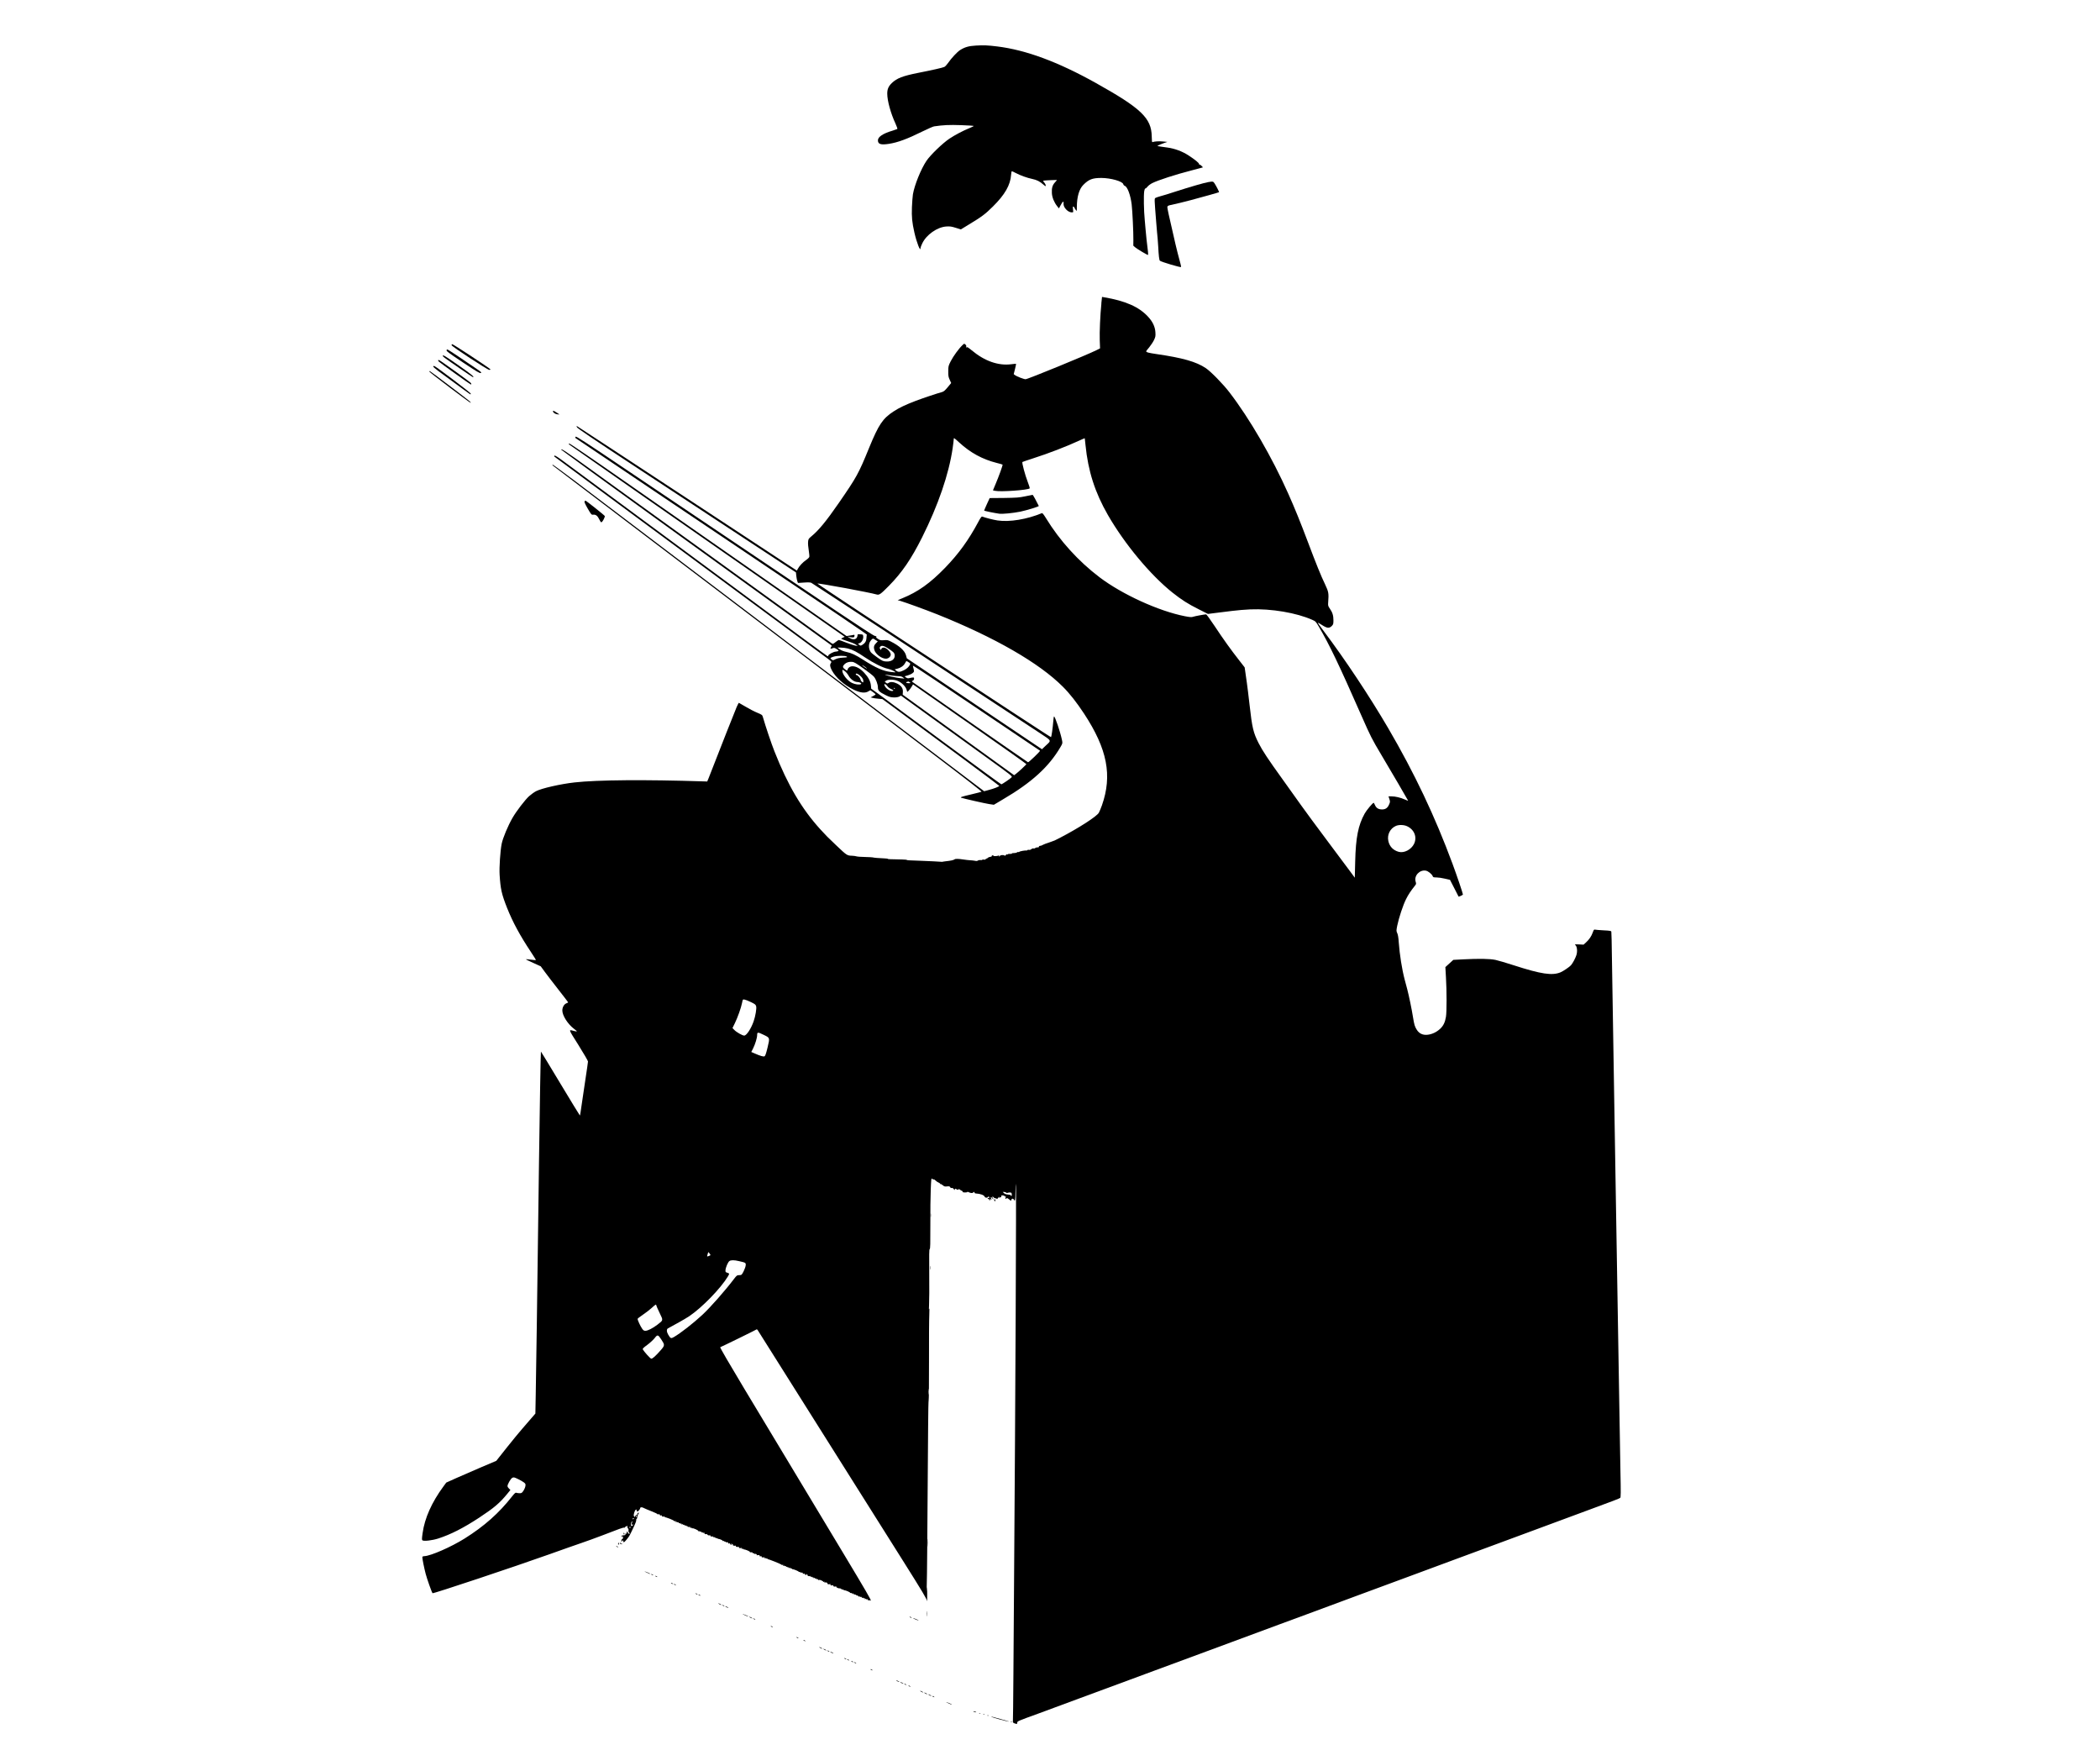 <?xml version="1.0" standalone="no"?>
<!DOCTYPE svg PUBLIC "-//W3C//DTD SVG 20010904//EN"
 "http://www.w3.org/TR/2001/REC-SVG-20010904/DTD/svg10.dtd">
<svg version="1.0" xmlns="http://www.w3.org/2000/svg"
 width="3600pt" height="3000pt" viewBox="0 0 3600 3000"
 preserveAspectRatio="xMidYMid meet">

<g transform="translate(0,3000) scale(0.1,-0.1)"
fill="#000000" stroke="none">
<path d="M16730 29219 c-124 -7 -189 -26 -271 -77 -50 -32 -149 -138 -207
-222 -21 -30 -49 -61 -63 -67 -28 -14 -200 -53 -454 -103 -260 -52 -360 -91
-444 -171 -60 -58 -81 -105 -81 -184 0 -121 59 -336 141 -513 22 -47 36 -89
32 -93 -5 -3 -42 -16 -83 -29 -162 -47 -250 -106 -250 -165 0 -66 49 -82 186
-61 153 23 320 85 582 215 89 44 177 82 195 85 159 23 256 28 463 21 124 -4
222 -11 217 -15 -4 -5 -37 -20 -72 -35 -121 -50 -246 -116 -346 -182 -115 -77
-326 -280 -393 -380 -94 -140 -205 -414 -232 -573 -6 -36 -13 -135 -17 -220
-6 -170 2 -258 42 -435 39 -173 105 -341 105 -267 0 9 13 46 30 80 70 149 257
280 413 290 62 4 89 0 162 -23 l87 -27 136 83 c223 135 281 178 413 309 206
204 300 368 312 545 2 33 8 60 13 60 5 0 33 -13 62 -28 85 -45 201 -86 287
-104 79 -16 134 -44 195 -100 14 -13 29 -23 33 -23 13 0 -3 43 -26 67 -16 18
-17 24 -6 27 11 4 229 14 229 10 0 0 -16 -18 -35 -40 -44 -48 -58 -99 -53
-184 4 -73 38 -157 89 -222 l32 -40 30 56 c36 68 54 77 49 27 -6 -64 74 -151
140 -151 29 0 29 0 22 50 -5 35 -3 50 5 50 6 0 15 -8 18 -17 4 -10 15 -29 25
-42 18 -24 18 -23 18 50 1 177 40 310 112 381 93 94 157 118 308 118 163 -1
364 -58 376 -107 3 -12 15 -25 25 -28 46 -15 99 -157 119 -319 13 -108 31
-486 29 -609 l-1 -98 33 -29 c34 -29 204 -130 218 -130 4 0 4 26 0 59 -10 68
-41 359 -41 381 0 8 -7 80 -14 160 -16 159 -20 418 -9 493 5 29 12 47 21 47 7
0 24 14 36 31 13 17 49 44 80 60 101 51 404 149 678 219 69 17 140 36 158 42
l34 10 -23 24 c-12 13 -29 24 -36 24 -8 0 -12 4 -9 9 8 13 -71 77 -182 149
-105 68 -234 116 -359 133 -199 28 -181 23 -153 39 14 7 54 24 89 36 l63 22
-76 7 c-67 7 -147 2 -180 -11 -8 -3 -11 27 -12 98 -5 314 -181 482 -964 919
-648 361 -1195 563 -1685 623 -163 20 -230 23 -365 15z"/>
<path d="M20714 26879 c-67 -11 -319 -84 -564 -163 -107 -35 -225 -72 -263
-81 -37 -10 -74 -23 -82 -29 -16 -12 -15 -28 15 -406 6 -69 13 -150 15 -180 2
-30 7 -77 10 -105 3 -27 7 -90 10 -140 8 -156 17 -235 29 -244 26 -21 352
-118 363 -108 2 3 -3 31 -12 63 -24 85 -74 282 -84 329 -14 63 -90 400 -118
517 -13 58 -23 114 -21 124 2 12 17 21 43 27 91 19 257 59 360 87 211 56 477
131 483 136 4 3 -44 99 -74 146 -26 40 -28 41 -110 27z"/>
<path d="M18881 24798 c-20 -195 -33 -488 -28 -631 l5 -138 -59 -30 c-162 -81
-1180 -499 -1218 -499 -28 0 -151 47 -180 69 l-23 18 22 87 c12 48 20 89 18
90 -1 2 -38 -2 -81 -7 -223 -29 -459 54 -681 240 -57 47 -77 59 -86 50 -10 -9
-11 -7 -6 9 4 14 0 27 -14 39 -20 18 -21 18 -51 -11 -60 -56 -157 -190 -200
-274 -41 -81 -43 -89 -43 -175 -1 -76 3 -98 25 -145 l25 -55 -60 -73 c-49 -58
-69 -75 -101 -83 -69 -18 -315 -100 -445 -149 -173 -66 -286 -119 -383 -183
-185 -121 -254 -224 -417 -621 -183 -448 -211 -499 -523 -951 -217 -314 -345
-468 -471 -571 -44 -37 -49 -44 -53 -91 -3 -28 2 -93 11 -144 8 -52 13 -103
10 -114 -3 -11 -27 -35 -54 -53 -56 -38 -117 -103 -142 -150 l-17 -32 -188
123 c-103 68 -952 626 -1885 1240 -934 614 -1700 1117 -1703 1117 -2 0 1 -11
7 -25 8 -17 300 -215 927 -627 504 -331 1346 -885 1871 -1231 l955 -628 6 -62
c4 -34 12 -75 18 -91 l11 -28 104 7 c72 5 111 3 125 -5 21 -10 2406 -1579
3922 -2578 203 -134 197 -119 93 -215 l-62 -59 -689 463 c-378 255 -899 606
-1157 779 l-470 316 -15 54 c-21 77 -114 161 -261 235 -47 24 -62 27 -116 22
-56 -4 -67 -2 -106 24 -24 16 -37 29 -30 29 23 0 3 18 -25 22 -16 2 -302 188
-638 414 -1096 737 -2682 1804 -3590 2415 -746 503 -891 597 -898 583 -6 -10
-6 -19 0 -23 9 -6 232 -156 1518 -1022 363 -244 992 -667 1397 -939 1498
-1006 2087 -1405 2080 -1410 -4 -3 -8 -27 -8 -54 -2 -54 -24 -91 -71 -119 -29
-17 -31 -17 -53 1 l-23 19 30 10 c36 13 66 69 61 116 -3 31 -5 32 -50 35 -46
3 -48 2 -48 -22 0 -15 -10 -36 -21 -47 -26 -26 -73 -21 -122 11 l-32 21 30 -8
c17 -4 44 -7 60 -8 24 0 31 5 33 24 3 20 0 23 -20 18 -12 -3 -44 -9 -70 -12
l-46 -7 -1324 923 c-727 508 -1795 1253 -2373 1655 -661 462 -1054 729 -1059
723 -6 -6 -6 -12 0 -17 5 -5 576 -404 1269 -887 693 -483 1754 -1223 2358
-1644 l1098 -766 -31 -14 c-16 -8 -30 -17 -30 -20 0 -3 48 -21 107 -40 59 -18
123 -44 143 -58 l35 -25 -43 6 c-24 4 -93 27 -155 51 -61 25 -118 45 -126 45
-7 0 -34 -16 -58 -36 -41 -33 -45 -35 -66 -21 -19 12 -1427 1029 -4140 2989
-417 301 -507 361 -495 329 2 -5 793 -579 1758 -1277 965 -697 2004 -1448
2309 -1668 305 -221 559 -404 565 -408 6 -4 3 -16 -8 -32 -18 -28 -12 -32 30
-16 23 9 33 6 68 -16 36 -24 38 -28 21 -35 -11 -4 -29 -8 -40 -8 -36 -2 -125
-49 -125 -67 0 -9 -6 -14 -14 -11 -7 3 -186 133 -397 289 -211 156 -782 578
-1269 938 -2245 1658 -2734 2020 -2865 2117 -91 67 -142 100 -149 93 -5 -5 -8
-11 -5 -14 2 -2 333 -246 734 -543 2038 -1506 2557 -1889 3205 -2368 388 -287
731 -541 762 -564 54 -41 57 -45 43 -64 -22 -32 -18 -63 16 -128 66 -124 212
-253 374 -331 111 -53 193 -63 250 -29 l35 20 45 -31 c25 -18 45 -35 45 -40 0
-4 -19 -17 -42 -29 l-43 -22 30 -8 c17 -5 62 -12 101 -15 l71 -7 145 -106
c953 -702 1858 -1375 1858 -1381 0 -12 -86 -46 -177 -70 l-82 -22 -553 419
c-304 231 -1129 856 -1833 1389 -1115 845 -3522 2671 -4638 3517 -203 153
-371 276 -374 273 -4 -4 -2 -10 3 -15 5 -5 747 -568 1649 -1252 902 -684 2239
-1697 2970 -2252 732 -555 1648 -1251 2037 -1546 402 -304 702 -538 695 -542
-7 -3 -84 -23 -172 -44 -171 -40 -201 -50 -175 -59 48 -16 409 -98 477 -108
l81 -12 158 94 c491 288 785 556 984 896 37 64 37 64 25 122 -30 141 -118 402
-136 402 -4 0 -10 -44 -14 -97 -8 -102 -29 -250 -37 -258 -4 -4 -663 427
-3256 2132 -414 273 -751 498 -748 500 11 12 887 -150 1015 -187 44 -12 67 4
211 150 222 225 383 460 568 830 276 552 457 1079 523 1525 10 71 19 143 19
158 0 27 4 25 91 -55 195 -179 398 -290 646 -353 53 -13 98 -26 100 -29 7 -6
-63 -199 -121 -336 l-44 -105 36 -8 c92 -21 561 12 594 42 4 4 -11 53 -33 109
-45 115 -103 332 -92 343 5 3 89 32 188 64 251 80 564 200 789 304 49 23 90
40 92 39 1 -2 7 -55 13 -118 44 -444 162 -812 384 -1198 288 -499 726 -1025
1105 -1328 159 -126 267 -195 449 -286 l161 -81 134 17 c73 9 201 25 283 35
83 11 222 22 310 26 357 15 793 -59 1063 -180 55 -24 61 -32 109 -113 185
-315 344 -647 738 -1542 150 -341 176 -392 330 -650 172 -289 465 -790 465
-795 0 -2 -24 7 -54 20 -76 34 -165 55 -229 55 l-54 0 15 -46 c14 -42 14 -49
-4 -91 -26 -62 -63 -88 -124 -87 -60 1 -97 24 -119 75 -9 21 -19 39 -22 39
-16 0 -122 -126 -154 -184 -111 -199 -154 -413 -163 -825 l-7 -275 -70 95
c-38 52 -217 291 -397 532 -181 241 -383 516 -450 610 -67 95 -212 298 -323
452 -247 343 -342 486 -409 618 -91 179 -111 265 -155 657 -17 151 -38 320
-46 375 -8 55 -20 137 -26 183 l-12 83 -91 117 c-140 178 -275 366 -423 590
-74 111 -140 202 -146 202 -31 -1 -192 -31 -222 -41 -27 -10 -51 -9 -144 9
-448 88 -1074 374 -1461 667 -363 275 -684 629 -918 1012 -42 68 -61 91 -72
87 -255 -106 -553 -155 -758 -125 -68 10 -211 46 -265 67 -10 4 -31 -25 -71
-101 -162 -302 -331 -536 -564 -777 -257 -265 -466 -414 -735 -523 l-78 -32
43 -12 c109 -33 433 -151 634 -231 987 -395 1748 -833 2154 -1240 117 -116
236 -268 363 -460 400 -608 488 -1062 307 -1575 -18 -49 -41 -106 -52 -125
-34 -63 -350 -266 -668 -431 -47 -24 -87 -44 -90 -45 -6 -1 -38 -13 -65 -24
-11 -5 -38 -14 -60 -21 -22 -6 -53 -19 -70 -27 -32 -17 -37 -19 -60 -21 -8 0
-15 -7 -15 -15 0 -8 -9 -12 -25 -11 -14 2 -25 -1 -25 -6 0 -6 -4 -7 -10 -4 -5
3 -10 2 -10 -3 0 -6 -9 -8 -20 -5 -12 3 -29 -2 -40 -12 -11 -10 -28 -15 -40
-12 -11 3 -23 1 -26 -4 -3 -5 -11 -9 -17 -7 -23 4 -116 -13 -122 -22 -4 -6
-11 -8 -16 -4 -5 3 -16 1 -22 -5 -7 -5 -22 -10 -32 -11 -45 -1 -63 -5 -59 -11
2 -4 -12 -6 -31 -5 -19 2 -35 -1 -35 -6 0 -5 -5 -6 -12 -2 -6 4 -17 -1 -24
-11 -9 -13 -17 -15 -26 -8 -16 12 -72 7 -76 -7 -2 -5 -8 -10 -13 -10 -6 0 -7
5 -3 12 4 6 3 9 -2 6 -19 -12 -83 -17 -89 -8 -9 14 -35 12 -33 -2 2 -8 -10
-14 -29 -16 -18 -2 -33 -7 -33 -13 0 -5 -7 -9 -15 -9 -8 0 -15 -5 -15 -11 0
-5 -4 -7 -10 -4 -5 3 -10 1 -10 -5 0 -6 -10 -8 -25 -4 -14 3 -25 2 -25 -3 0
-5 -14 -8 -30 -5 -17 2 -37 -1 -45 -8 -10 -8 -27 -10 -52 -4 -21 4 -58 8 -83
9 -25 1 -76 7 -115 13 -83 13 -136 14 -150 3 -17 -14 -63 -24 -165 -35 -19 -3
-37 -5 -40 -6 -3 -2 -8 -2 -11 -2 -23 3 -246 14 -364 18 -218 7 -243 9 -239
15 3 5 -120 10 -283 12 -24 0 -43 3 -43 6 0 3 -26 7 -58 8 -79 2 -193 12 -201
17 -3 2 -63 5 -131 7 -69 1 -135 6 -148 11 -13 4 -44 9 -70 10 -91 3 -91 2
-277 179 -146 138 -176 169 -272 274 -321 354 -558 757 -786 1335 -55 139
-153 430 -198 587 -11 40 -15 42 -100 78 -49 20 -138 66 -197 102 -59 35 -111
65 -115 66 -4 1 -21 -32 -39 -73 -58 -142 -271 -679 -389 -985 -38 -99 -80
-205 -92 -235 l-23 -55 -70 2 c-984 32 -1812 26 -2204 -18 -237 -26 -568 -101
-662 -151 -32 -17 -84 -55 -118 -85 -70 -64 -215 -253 -282 -368 -80 -138
-168 -349 -188 -449 -24 -121 -43 -405 -35 -530 15 -245 35 -333 127 -566 97
-244 224 -479 410 -758 49 -74 88 -136 85 -138 -2 -2 -41 1 -86 7 -45 6 -84 9
-86 7 -3 -2 54 -30 125 -62 l130 -59 74 -101 c41 -55 146 -193 235 -306 88
-113 161 -207 161 -210 0 -3 -13 -11 -30 -17 -40 -15 -70 -67 -70 -123 0 -87
94 -234 201 -315 62 -46 62 -52 -1 -36 -97 25 -103 44 76 -241 90 -144 164
-271 164 -282 0 -12 -20 -149 -44 -306 -24 -157 -54 -360 -67 -452 -12 -93
-25 -168 -28 -168 -3 0 -154 248 -336 550 -181 302 -331 547 -332 546 -4 -4
-21 -970 -33 -1896 -35 -2637 -47 -3525 -56 -3987 l-6 -322 -77 -89 c-42 -49
-110 -128 -152 -176 -42 -47 -158 -189 -259 -315 l-182 -230 -252 -107 c-138
-59 -331 -143 -428 -186 l-178 -80 -49 -67 c-199 -270 -321 -543 -356 -797
-14 -97 -14 -118 -3 -126 26 -18 170 -1 272 32 213 69 430 179 701 357 255
168 352 250 484 412 l51 63 -25 24 c-14 13 -25 31 -25 42 0 32 54 126 81 141
24 13 31 12 95 -18 38 -18 84 -44 102 -58 31 -23 34 -30 29 -64 -3 -21 -18
-57 -34 -81 -26 -39 -33 -43 -68 -42 -22 0 -47 4 -56 8 -11 5 -28 -10 -65 -56
-229 -293 -480 -516 -821 -730 -231 -144 -577 -296 -689 -301 -24 -1 -34 -7
-34 -18 0 -30 30 -181 57 -284 22 -84 105 -321 118 -333 11 -11 1414 457 2005
668 217 78 463 164 545 192 83 28 240 85 350 127 309 120 374 143 385 136 6
-3 10 -2 10 3 0 5 12 14 26 21 23 10 26 10 20 -4 -3 -9 1 -23 9 -32 9 -9 13
-23 9 -35 -3 -12 1 -27 11 -38 16 -18 16 -19 -4 -17 -12 1 -19 7 -17 13 3 7
-2 15 -11 18 -12 5 -14 1 -10 -15 4 -15 2 -19 -9 -15 -10 4 -14 0 -12 -11 2
-13 -5 -17 -31 -18 -19 0 -36 -6 -39 -13 -2 -7 2 -10 12 -6 12 5 16 0 16 -20
0 -14 -6 -26 -13 -26 -7 0 -14 -12 -15 -27 -1 -14 1 -23 5 -19 5 4 8 12 8 17
0 5 5 8 10 7 6 -2 10 -8 10 -15 0 -25 14 -22 41 10 56 66 62 75 104 163 65
136 81 176 76 191 -3 7 -1 13 4 13 5 0 13 18 16 40 4 22 11 43 15 46 5 3 9 12
9 20 0 12 -2 12 -14 2 -8 -7 -12 -17 -9 -21 3 -5 -4 -11 -16 -14 -12 -3 -21
-12 -21 -19 0 -19 -16 -18 -24 2 -8 20 13 91 31 105 13 11 14 10 17 -13 2 -23
25 -18 46 12 12 16 18 30 13 30 -4 0 0 5 9 11 13 7 28 5 55 -9 21 -11 82 -36
135 -57 54 -21 98 -42 98 -47 0 -5 4 -7 9 -4 14 9 42 -5 35 -16 -4 -6 2 -7 16
-3 14 4 20 3 16 -3 -8 -13 19 -23 41 -15 12 5 14 3 8 -7 -5 -8 -4 -11 2 -7 12
7 156 -50 161 -64 2 -4 10 -5 19 -2 12 5 14 3 8 -7 -6 -10 -4 -12 8 -7 10 3
17 2 17 -3 0 -5 7 -6 17 -3 12 5 14 3 8 -7 -6 -10 -4 -12 8 -7 10 4 17 2 17
-4 0 -6 7 -8 16 -5 10 4 13 2 8 -6 -5 -8 -2 -9 9 -5 10 4 17 2 17 -4 0 -6 7
-8 16 -5 10 4 13 2 8 -6 -5 -8 -2 -9 9 -5 10 4 17 2 17 -4 0 -6 7 -8 16 -5 8
3 12 2 9 -4 -6 -9 10 -14 42 -13 7 1 10 -4 6 -10 -4 -6 0 -8 10 -4 10 3 17 2
17 -4 0 -6 4 -8 9 -5 13 9 113 -38 104 -48 -4 -5 0 -6 10 -3 9 4 17 2 17 -3 0
-5 7 -6 17 -3 12 5 14 3 8 -7 -6 -10 -4 -12 8 -7 10 3 17 2 17 -3 0 -5 7 -6
17 -3 10 4 14 2 9 -5 -8 -13 29 -26 45 -16 7 4 9 3 5 -4 -8 -13 29 -26 45 -16
7 4 9 3 5 -4 -8 -13 29 -26 45 -16 8 5 9 3 4 -6 -6 -10 -4 -12 8 -7 10 4 17 2
17 -4 0 -6 7 -8 16 -5 10 4 13 2 8 -6 -5 -8 -2 -9 9 -5 10 3 17 3 17 -2 0 -4
6 -8 14 -8 21 0 76 -24 76 -34 0 -5 7 -5 17 -2 11 4 14 3 9 -5 -5 -8 -2 -10 8
-6 9 3 16 1 16 -6 0 -6 4 -9 9 -6 14 9 42 -5 35 -16 -4 -6 2 -7 16 -3 14 4 20
3 16 -3 -3 -5 1 -13 10 -16 24 -9 31 -7 14 4 -8 5 -10 10 -5 10 13 0 43 -20
30 -20 -5 0 -3 -5 5 -10 8 -5 23 -7 34 -4 11 4 16 2 12 -4 -8 -13 19 -23 41
-15 10 4 14 2 10 -4 -9 -14 18 -24 40 -16 12 5 14 3 8 -7 -6 -10 -4 -12 8 -7
10 3 17 3 17 -2 0 -4 6 -8 13 -8 23 0 107 -35 102 -43 -3 -4 1 -8 8 -7 32 1
48 -4 42 -13 -3 -6 1 -7 9 -4 9 3 16 1 16 -6 0 -6 4 -9 9 -6 14 9 42 -5 34
-17 -4 -6 0 -8 10 -4 22 8 49 -2 41 -15 -4 -6 2 -7 16 -3 14 4 20 3 16 -3 -8
-13 19 -23 41 -15 12 5 14 3 8 -7 -6 -10 -4 -12 8 -7 10 3 17 2 17 -3 0 -5 7
-6 17 -3 10 4 14 2 10 -4 -4 -6 -1 -10 6 -9 17 2 231 -84 235 -95 2 -4 10 -5
19 -2 12 5 14 3 8 -7 -6 -10 -4 -12 8 -7 10 3 17 2 17 -3 0 -5 7 -6 17 -3 12
5 14 3 8 -7 -6 -10 -4 -12 8 -7 10 4 17 2 17 -4 0 -6 7 -8 16 -5 9 4 13 2 8
-5 -4 -8 1 -9 16 -4 17 5 21 4 15 -6 -6 -9 -3 -11 8 -6 10 3 17 2 17 -3 0 -6
3 -9 8 -8 14 4 111 -36 106 -44 -3 -4 2 -5 10 -2 9 3 16 1 16 -6 0 -6 4 -9 9
-6 14 9 42 -5 35 -16 -4 -6 2 -7 16 -3 14 4 20 3 16 -3 -6 -10 23 -26 32 -17
3 3 -1 5 -8 5 -7 0 -11 2 -8 5 8 8 39 -6 33 -15 -7 -12 32 -23 46 -14 8 5 9 3
4 -6 -6 -10 -4 -12 8 -7 10 4 17 2 17 -4 0 -6 7 -8 16 -5 10 4 13 2 8 -6 -5
-8 -2 -9 9 -5 10 4 17 2 17 -4 0 -6 7 -8 16 -5 10 4 13 2 8 -6 -5 -8 -2 -9 9
-5 10 3 17 2 17 -2 0 -5 7 -12 16 -15 8 -3 12 -2 9 3 -3 6 12 2 34 -7 22 -9
37 -20 35 -24 -3 -4 3 -5 12 -1 13 5 15 3 9 -7 -5 -9 -4 -11 4 -6 14 9 53 -2
46 -14 -7 -11 22 -21 42 -13 10 4 14 2 10 -4 -9 -14 18 -24 40 -16 10 4 14 2
10 -4 -9 -14 18 -24 40 -16 10 4 14 2 10 -4 -8 -12 50 -36 64 -27 5 3 9 0 9
-6 0 -7 7 -9 16 -6 10 4 13 2 8 -6 -5 -8 -2 -9 9 -5 10 3 17 3 17 -2 0 -4 6
-8 13 -8 24 0 107 -36 101 -44 -3 -5 2 -6 10 -3 9 3 16 1 16 -5 0 -6 7 -8 17
-4 11 4 14 3 9 -5 -5 -8 -2 -10 8 -6 9 3 16 1 16 -5 0 -6 7 -8 17 -4 11 4 14
3 9 -5 -5 -8 -2 -10 8 -6 9 3 16 1 16 -6 0 -6 4 -8 10 -5 5 3 10 1 10 -5 0 -7
7 -10 15 -6 8 3 15 1 15 -4 0 -5 7 -6 17 -3 12 5 14 3 8 -7 -6 -10 -4 -12 8
-7 10 3 17 2 17 -3 0 -5 7 -6 17 -3 12 5 14 3 8 -7 -6 -10 -4 -12 8 -7 10 3
17 2 17 -3 0 -5 7 -6 17 -3 10 4 14 2 9 -5 -4 -6 1 -11 11 -11 10 1 28 -2 41
-6 18 -6 -87 174 -464 801 -268 445 -666 1106 -884 1469 -218 363 -588 977
-821 1364 -259 431 -419 706 -411 709 25 8 605 292 617 302 9 8 17 4 27 -12
15 -23 1710 -2713 2486 -3946 344 -546 411 -659 415 -695 2 -23 3 30 3 118 0
129 -1 145 -7 80 -4 -49 -4 -30 -1 50 3 72 6 339 8 595 2 256 5 742 8 1080 3
338 6 819 8 1068 1 248 6 452 9 452 4 0 6 298 6 663 -1 364 1 725 5 802 3 83
3 124 -2 100 -5 -24 -6 4 -2 70 4 61 5 300 3 533 -3 322 -1 422 8 422 10 0 12
99 11 413 -1 226 2 502 7 611 7 173 10 197 22 182 8 -9 20 -15 27 -12 6 2 22
-6 34 -19 12 -13 35 -29 51 -35 16 -7 29 -17 29 -23 0 -6 3 -7 6 -4 4 4 20 -5
37 -19 26 -22 37 -25 74 -20 35 4 45 2 53 -14 7 -12 16 -17 26 -13 11 4 23 -3
35 -18 15 -20 19 -21 19 -6 0 16 2 16 29 2 23 -11 30 -12 34 -2 3 9 9 8 23 -4
10 -9 27 -19 37 -22 10 -4 15 -11 12 -17 -4 -6 12 -10 40 -10 27 0 44 4 40 10
-3 5 7 3 22 -5 32 -17 69 -19 78 -5 9 14 25 12 22 -2 -1 -8 9 -14 23 -15 81
-5 142 -28 153 -58 7 -17 42 -20 52 -5 10 16 25 12 25 -6 0 -11 -5 -14 -16
-10 -10 4 -14 2 -11 -6 2 -7 10 -12 16 -11 6 2 11 -4 11 -13 0 -8 4 -13 10 -9
5 3 7 13 4 23 -5 14 -3 14 10 -2 18 -22 21 -14 6 15 -15 27 5 25 24 -3 9 -12
16 -18 16 -12 0 5 -5 15 -12 22 -6 6 -8 15 -4 19 4 5 13 0 20 -10 7 -9 23 -17
35 -17 11 0 21 -6 21 -12 0 -7 9 1 20 17 17 25 20 27 21 10 0 -11 3 -14 6 -7
2 6 12 12 20 12 9 0 13 6 9 15 -4 11 2 15 24 15 17 0 30 -5 30 -11 0 -6 7 -9
15 -6 11 5 12 1 5 -18 -10 -26 -2 -33 16 -15 7 7 20 2 40 -15 33 -28 44 -31
44 -11 0 23 29 27 40 6 22 -41 28 -16 29 122 1 78 5 145 8 148 8 7 -8 -3633
-32 -6835 -3 -418 -8 -1124 -11 -1570 -3 -445 -7 -815 -9 -822 -2 -6 10 -16
27 -22 43 -15 48 -14 48 12 0 24 7 27 355 153 83 30 215 79 295 109 80 30 262
98 405 150 143 53 350 129 460 170 110 41 299 111 420 155 121 45 303 112 405
150 102 38 309 114 460 170 151 56 358 132 460 170 102 38 282 105 400 148
446 165 641 237 845 313 116 42 316 117 445 164 129 48 312 115 405 150 94 35
294 109 445 165 312 115 649 240 920 340 102 38 284 105 405 150 121 45 303
112 405 150 102 38 309 114 460 170 442 163 641 237 865 320 221 82 487 181
945 350 410 151 520 193 536 205 11 8 12 81 4 460 -5 248 -11 617 -14 820 -4
204 -11 633 -16 955 -13 771 -37 2209 -50 2995 -6 347 -17 1028 -25 1515 -25
1473 -34 2075 -41 2520 -3 234 -7 432 -10 441 -4 13 -27 17 -132 22 -70 4
-136 9 -147 12 -17 5 -23 -2 -39 -47 -23 -66 -62 -123 -116 -172 l-42 -38 -78
4 c-74 3 -78 2 -60 -14 28 -26 35 -107 15 -170 -18 -55 -62 -138 -93 -173 -23
-28 -134 -103 -178 -121 -143 -60 -335 -31 -799 119 -126 41 -268 83 -315 93
-98 21 -284 24 -555 10 l-170 -9 -68 -62 -68 -62 10 -178 c14 -226 14 -591 0
-674 -15 -93 -44 -154 -100 -206 -62 -58 -142 -95 -219 -102 -79 -8 -141 22
-181 86 -35 55 -44 86 -65 216 -20 129 -69 365 -99 480 -13 50 -33 124 -44
165 -46 174 -86 428 -101 636 -5 81 -14 134 -26 159 -17 36 -17 42 0 129 27
132 99 351 151 454 39 78 77 136 158 238 16 20 17 28 6 63 -30 101 70 207 176
187 40 -8 102 -58 116 -93 7 -20 15 -23 65 -23 31 0 96 -9 144 -21 l88 -20 73
-142 c39 -78 73 -143 74 -145 5 -6 75 27 75 35 0 19 -104 325 -179 528 -301
813 -649 1548 -1103 2325 -316 540 -739 1178 -1105 1663 -58 76 -103 141 -100
143 2 2 35 -16 73 -41 85 -55 122 -58 165 -16 26 27 29 35 29 99 0 81 -16 134
-62 200 -30 43 -32 52 -28 107 12 156 7 181 -54 310 -68 140 -155 355 -296
730 -125 332 -222 571 -334 822 -277 623 -665 1291 -1009 1738 -110 143 -317
355 -406 415 -162 109 -398 176 -841 240 -143 21 -180 31 -180 49 0 4 23 34
51 66 27 33 64 88 81 122 28 58 30 69 26 138 -6 95 -47 181 -126 266 -156 169
-387 271 -753 333 l-36 6 -12 -112z m-3855 -5778 l22 -14 -29 -29 c-37 -36
-45 -68 -30 -118 22 -72 123 -148 197 -149 44 0 84 34 84 72 0 43 -75 118
-118 118 -20 0 -35 -7 -41 -19 -6 -10 -9 -20 -8 -22 1 -2 -4 2 -10 10 -16 19
-16 34 -1 49 25 25 69 12 154 -45 70 -49 85 -63 90 -91 14 -75 -45 -125 -141
-120 -57 3 -68 9 -156 70 -53 37 -103 78 -112 91 -44 67 -40 157 9 208 25 26
30 27 48 15 12 -7 31 -19 42 -26z m-492 -135 c86 -22 155 -58 295 -153 149
-100 303 -177 395 -196 52 -11 126 -46 126 -60 0 -1 -33 1 -74 6 -133 14 -263
71 -479 210 -130 83 -198 115 -291 135 -44 9 -84 25 -110 44 l-40 29 60 0 c33
0 86 -7 118 -15z m-19 -138 c16 -12 8 -15 -66 -19 -59 -4 -98 -12 -127 -27
-43 -22 -43 -22 -68 -2 -28 22 -24 27 40 47 56 17 197 18 221 1z m1061 -98
c32 -20 33 -22 20 -47 -19 -36 -52 -65 -101 -90 -68 -33 -96 -35 -129 -9 l-29
24 44 11 c61 15 110 50 134 95 11 20 22 37 24 37 2 0 19 -9 37 -21z m-776
-105 c84 -60 165 -123 180 -141 36 -41 70 -132 70 -187 0 -54 24 -77 135 -132
61 -30 87 -37 138 -38 39 -1 74 5 93 15 l30 16 545 -394 c299 -216 729 -527
956 -691 380 -274 410 -298 396 -314 -21 -24 -164 -121 -177 -121 -6 0 -416
299 -911 665 -1015 749 -1057 780 -1076 796 -8 7 -66 49 -129 95 l-115 83 -5
54 c-7 73 -43 141 -115 219 -67 72 -137 111 -201 111 -42 0 -78 -26 -86 -63
-3 -15 -7 -14 -40 9 -45 32 -47 52 -12 88 33 32 76 46 131 42 35 -3 67 -22
193 -112z m58 2 c9 -11 -4 -5 -30 14 -27 18 -48 35 -48 37 0 8 62 -33 78 -51z
m2224 -910 c409 -274 745 -501 747 -503 9 -7 -194 -203 -206 -198 -12 4 -1887
1308 -1962 1363 -34 25 -34 26 -13 35 14 7 22 19 22 35 0 25 -5 26 -95 6 -11
-2 -31 4 -44 15 l-24 19 56 16 c31 9 68 27 83 40 26 22 27 25 16 69 -7 25 -12
50 -12 56 0 6 155 -94 345 -222 190 -128 679 -457 1087 -731z m-2596 858 c19
-15 46 -48 61 -75 32 -60 100 -109 152 -109 41 -1 80 -23 60 -36 -25 -15 -101
-5 -154 21 -79 38 -164 146 -165 208 0 23 5 22 46 -9z m283 -99 c20 -23 31
-46 31 -67 0 -29 -1 -30 -22 -16 -11 8 -23 25 -25 38 -4 28 -50 80 -70 80 -14
0 -17 12 -7 23 11 10 59 -20 93 -58z m521 25 c46 -5 103 -10 125 -10 25 0 49
-8 65 -21 l25 -20 -65 6 c-74 7 -237 43 -260 57 -12 7 -10 8 5 4 11 -3 58 -10
105 -16z m107 -94 c66 -31 129 -94 144 -146 l12 -40 25 22 c13 13 35 42 49 66
l25 42 31 -22 c17 -13 454 -318 972 -679 517 -361 940 -661 940 -666 0 -9
-140 -139 -185 -172 l-25 -18 -955 690 -955 690 3 46 c5 62 -26 107 -97 144
-61 30 -116 35 -148 12 -19 -13 -23 -13 -44 3 l-22 19 24 16 c37 26 142 23
206 -7z m199 -21 c18 -13 17 -14 -18 -15 -55 0 -59 18 -7 29 3 0 14 -6 25 -14z
m-379 -72 c9 -14 37 -34 62 -45 32 -14 41 -22 32 -27 -42 -26 -151 53 -151
109 0 17 37 -7 57 -37z m123 -33 c0 -5 -2 -10 -4 -10 -3 0 -8 5 -11 10 -3 6
-1 10 4 10 6 0 11 -4 11 -10z m8780 -2361 c125 -57 177 -186 121 -303 -48 -98
-169 -161 -261 -137 -97 26 -160 92 -180 187 -23 108 31 215 130 258 50 22
136 20 190 -5z m-11245 -3016 c70 -34 80 -42 88 -72 9 -38 -12 -166 -43 -255
-43 -126 -122 -246 -162 -246 -31 0 -131 57 -168 95 l-33 34 41 84 c49 101
106 262 123 347 12 62 12 62 43 57 17 -3 67 -22 111 -44z m210 -557 c115 -55
114 -50 74 -217 -23 -97 -39 -145 -51 -153 -19 -11 -69 3 -176 50 l-53 23 30
58 c38 76 71 185 71 234 0 50 12 50 105 5z m4162 -2707 c7 -7 19 -8 30 -4 17
8 54 7 62 -1 2 -2 5 -15 6 -29 3 -25 -10 -35 -17 -13 -2 6 -25 13 -51 14 -30
2 -53 10 -67 24 l-20 20 23 0 c13 0 28 -5 34 -11z m-5067 -1071 c0 -3 -14 -11
-31 -17 -28 -10 -30 -9 -24 12 4 12 9 31 12 41 5 18 7 18 24 -5 10 -13 19 -27
19 -31z m485 -103 c119 -27 120 -28 119 -69 -1 -21 -17 -67 -35 -104 -34 -66
-35 -67 -76 -68 -39 -1 -44 -5 -90 -65 -154 -203 -407 -490 -543 -616 -159
-147 -369 -311 -487 -380 -50 -29 -59 -26 -99 43 -27 46 -29 92 -4 105 127 67
307 170 367 210 218 147 538 476 661 680 29 48 28 53 -10 64 -29 9 -33 14 -31
43 2 46 42 140 67 157 25 19 83 19 161 0z m-1415 -757 c0 -6 25 -65 57 -130
65 -136 67 -122 -39 -205 -78 -59 -163 -103 -203 -103 -26 0 -37 7 -58 38 -29
41 -77 146 -77 165 0 7 40 38 88 70 49 33 117 85 152 117 67 61 80 69 80 48z
m86 -586 c62 -93 62 -102 -5 -180 -91 -104 -147 -154 -167 -150 -17 3 -124
121 -144 159 -7 12 10 29 77 78 47 35 103 87 126 116 48 63 58 61 113 -23z
m4581 -934 c-2 -24 -4 -7 -4 37 0 44 2 63 4 43 2 -21 2 -57 0 -80z m-4997
-2098 c0 -5 -4 -10 -10 -10 -5 0 -10 5 -10 10 0 6 5 10 10 10 6 0 10 -4 10
-10z m-55 -40 c-3 -5 -11 -10 -16 -10 -6 0 -7 5 -4 10 3 6 11 10 16 10 6 0 7
-4 4 -10z m-22 -57 c-7 -2 -13 -15 -13 -29 0 -18 4 -22 18 -17 16 7 16 6 0
-11 -24 -24 -35 -14 -30 28 3 25 9 36 21 35 10 0 11 -2 4 -6z m-33 -93 c0 -5
-4 -10 -10 -10 -5 0 -10 5 -10 10 0 6 5 10 10 10 6 0 10 -4 10 -10z"/>
<path d="M7742 24083 c4 -23 616 -423 646 -423 13 0 22 4 20 9 -5 15 -637 431
-654 431 -9 0 -14 -7 -12 -17z"/>
<path d="M7656 24001 c-10 -16 23 -42 292 -221 224 -149 277 -181 294 -173 17
7 8 16 -69 69 -240 166 -494 334 -502 334 -5 0 -12 -4 -15 -9z"/>
<path d="M7590 23901 c0 -6 15 -21 33 -34 79 -59 471 -328 481 -330 43 -8 -22
47 -239 198 -234 164 -275 189 -275 166z"/>
<path d="M7510 23823 c0 -6 8 -17 18 -25 34 -31 535 -388 543 -388 11 0 11 11
1 25 -12 18 -526 388 -544 393 -10 2 -18 0 -18 -5z"/>
<path d="M7426 23721 c-4 -6 35 -41 86 -79 414 -304 548 -402 553 -402 3 0 5
6 5 14 0 13 -587 458 -622 471 -9 4 -19 2 -22 -4z"/>
<path d="M7360 23631 c0 -12 702 -542 709 -536 3 3 -4 14 -15 25 -29 28 -678
520 -686 520 -5 0 -8 -4 -8 -9z"/>
<path d="M9480 22952 c0 -22 30 -45 68 -52 23 -4 42 -6 42 -5 0 5 -96 65 -103
65 -4 0 -7 -4 -7 -8z"/>
<path d="M17575 21493 c-105 -22 -150 -25 -365 -28 l-244 -2 -48 -104 c-26
-57 -47 -107 -47 -110 -1 -6 174 -42 260 -54 58 -7 233 10 359 35 110 23 323
88 318 98 -33 70 -100 192 -106 191 -4 -1 -61 -13 -127 -26z"/>
<path d="M10022 21407 c-8 -9 6 -41 52 -122 62 -107 65 -110 95 -107 45 5 75
-19 106 -83 23 -46 30 -53 42 -43 20 16 55 87 51 103 -2 11 -321 265 -333 265
-1 0 -7 -6 -13 -13z"/>
<path d="M17046 9441 c-5 -7 -3 -18 3 -24 14 -14 20 -6 11 17 -5 15 -9 16 -14
7z"/>
<path d="M15953 9170 c0 -30 2 -43 4 -27 2 15 2 39 0 55 -2 15 -4 2 -4 -28z"/>
<path d="M15943 8270 c0 -30 2 -43 4 -27 2 15 2 39 0 55 -2 15 -4 2 -4 -28z"/>
<path d="M10690 3715 c0 -8 4 -15 10 -15 5 0 7 7 4 15 -4 8 -8 15 -10 15 -2 0
-4 -7 -4 -15z"/>
<path d="M15904 3555 c0 -60 1 -84 3 -52 2 32 2 81 0 110 -2 29 -3 3 -3 -58z"/>
<path d="M10597 3545 c-4 -8 -2 -17 3 -20 6 -4 10 3 10 14 0 25 -6 27 -13 6z"/>
<path d="M10627 3553 c-8 -12 30 -29 40 -19 4 3 -1 6 -9 6 -9 0 -18 5 -20 12
-3 9 -6 9 -11 1z"/>
<path d="M10570 3490 c8 -5 20 -10 25 -10 6 0 3 5 -5 10 -8 5 -19 10 -25 10
-5 0 -3 -5 5 -10z"/>
<path d="M11089 3045 c29 -14 55 -24 58 -22 2 3 -15 12 -39 22 -69 28 -78 27
-19 0z"/>
<path d="M11170 3010 c8 -5 20 -10 25 -10 6 0 3 5 -5 10 -8 5 -19 10 -25 10
-5 0 -3 -5 5 -10z"/>
<path d="M11240 2980 c8 -5 20 -10 25 -10 6 0 3 5 -5 10 -8 5 -19 10 -25 10
-5 0 -3 -5 5 -10z"/>
<path d="M11510 2860 c8 -5 20 -10 25 -10 6 0 3 5 -5 10 -8 5 -19 10 -25 10
-5 0 -3 -5 5 -10z"/>
<path d="M11560 2840 c8 -5 20 -10 25 -10 6 0 3 5 -5 10 -8 5 -19 10 -25 10
-5 0 -3 -5 5 -10z"/>
<path d="M11930 2680 c8 -5 20 -10 25 -10 6 0 3 5 -5 10 -8 5 -19 10 -25 10
-5 0 -3 -5 5 -10z"/>
<path d="M11980 2660 c8 -5 20 -10 25 -10 6 0 3 5 -5 10 -8 5 -19 10 -25 10
-5 0 -3 -5 5 -10z"/>
<path d="M12330 2505 c14 -8 30 -14 35 -14 6 0 -1 6 -15 14 -14 8 -29 14 -35
14 -5 0 1 -6 15 -14z"/>
<path d="M12390 2480 c8 -5 20 -10 25 -10 6 0 3 5 -5 10 -8 5 -19 10 -25 10
-5 0 -3 -5 5 -10z"/>
<path d="M12450 2455 c14 -8 30 -14 35 -14 6 0 -1 6 -15 14 -14 8 -29 14 -35
14 -5 0 1 -6 15 -14z"/>
<path d="M15883 2340 c0 -41 2 -58 4 -37 2 20 2 54 0 75 -2 20 -4 3 -4 -38z"/>
<path d="M12769 2315 c29 -14 55 -24 58 -22 2 3 -15 12 -39 22 -69 28 -78 27
-19 0z"/>
<path d="M12860 2275 c14 -8 30 -14 35 -14 6 0 -1 6 -15 14 -14 8 -29 14 -35
14 -5 0 1 -6 15 -14z"/>
<path d="M15600 2280 c8 -5 20 -10 25 -10 6 0 3 5 -5 10 -8 5 -19 10 -25 10
-5 0 -3 -5 5 -10z"/>
<path d="M15675 2251 c22 -10 51 -21 65 -25 14 -3 7 2 -15 13 -22 10 -51 21
-65 25 -14 3 -7 -2 15 -13z"/>
<path d="M12920 2250 c8 -5 20 -10 25 -10 6 0 3 5 -5 10 -8 5 -19 10 -25 10
-5 0 -3 -5 5 -10z"/>
<path d="M13220 2120 c8 -5 20 -10 25 -10 6 0 3 5 -5 10 -8 5 -19 10 -25 10
-5 0 -3 -5 5 -10z"/>
<path d="M13660 1930 c8 -5 20 -10 25 -10 6 0 3 5 -5 10 -8 5 -19 10 -25 10
-5 0 -3 -5 5 -10z"/>
<path d="M13780 1880 c8 -5 20 -10 25 -10 6 0 3 5 -5 10 -8 5 -19 10 -25 10
-5 0 -3 -5 5 -10z"/>
<path d="M14060 1755 c14 -8 30 -14 35 -14 6 0 -1 6 -15 14 -14 8 -29 14 -35
14 -5 0 1 -6 15 -14z"/>
<path d="M14130 1725 c14 -8 30 -14 35 -14 6 0 -1 6 -15 14 -14 8 -29 14 -35
14 -5 0 1 -6 15 -14z"/>
<path d="M14190 1700 c8 -5 20 -10 25 -10 6 0 3 5 -5 10 -8 5 -19 10 -25 10
-5 0 -3 -5 5 -10z"/>
<path d="M14250 1675 c14 -8 30 -14 35 -14 6 0 -1 6 -15 14 -14 8 -29 14 -35
14 -5 0 1 -6 15 -14z"/>
<path d="M14480 1570 c8 -5 20 -10 25 -10 6 0 3 5 -5 10 -8 5 -19 10 -25 10
-5 0 -3 -5 5 -10z"/>
<path d="M14530 1550 c8 -5 20 -10 25 -10 6 0 3 5 -5 10 -8 5 -19 10 -25 10
-5 0 -3 -5 5 -10z"/>
<path d="M14600 1520 c8 -5 20 -10 25 -10 6 0 3 5 -5 10 -8 5 -19 10 -25 10
-5 0 -3 -5 5 -10z"/>
<path d="M14650 1500 c8 -5 20 -10 25 -10 6 0 3 5 -5 10 -8 5 -19 10 -25 10
-5 0 -3 -5 5 -10z"/>
<path d="M14930 1380 c8 -5 20 -10 25 -10 6 0 3 5 -5 10 -8 5 -19 10 -25 10
-5 0 -3 -5 5 -10z"/>
<path d="M15380 1185 c14 -8 30 -14 35 -14 6 0 -1 6 -15 14 -14 8 -29 14 -35
14 -5 0 1 -6 15 -14z"/>
<path d="M15450 1155 c14 -8 30 -14 35 -14 6 0 -1 6 -15 14 -14 8 -29 14 -35
14 -5 0 1 -6 15 -14z"/>
<path d="M15510 1130 c8 -5 20 -10 25 -10 6 0 3 5 -5 10 -8 5 -19 10 -25 10
-5 0 -3 -5 5 -10z"/>
<path d="M15580 1100 c8 -5 20 -10 25 -10 6 0 3 5 -5 10 -8 5 -19 10 -25 10
-5 0 -3 -5 5 -10z"/>
<path d="M15790 1005 c14 -8 30 -14 35 -14 6 0 -1 6 -15 14 -14 8 -29 14 -35
14 -5 0 1 -6 15 -14z"/>
<path d="M15860 975 c14 -8 30 -14 35 -14 6 0 -1 6 -15 14 -14 8 -29 14 -35
14 -5 0 1 -6 15 -14z"/>
<path d="M15930 945 c14 -8 30 -14 35 -14 6 0 -1 6 -15 14 -14 8 -29 14 -35
14 -5 0 1 -6 15 -14z"/>
<path d="M15990 920 c8 -5 20 -10 25 -10 6 0 3 5 -5 10 -8 5 -19 10 -25 10 -5
0 -3 -5 5 -10z"/>
<path d="M16259 805 c29 -14 55 -24 58 -22 2 3 -15 12 -39 22 -69 28 -78 27
-19 0z"/>
<path d="M16695 660 c11 -5 27 -9 35 -9 9 0 8 4 -5 9 -11 5 -27 9 -35 9 -9 0
-8 -4 5 -9z"/>
<path d="M16788 633 c7 -3 16 -2 19 1 4 3 -2 6 -13 5 -11 0 -14 -3 -6 -6z"/>
<path d="M16858 613 c7 -3 16 -2 19 1 4 3 -2 6 -13 5 -11 0 -14 -3 -6 -6z"/>
<path d="M16928 593 c7 -3 16 -2 19 1 4 3 -2 6 -13 5 -11 0 -14 -3 -6 -6z"/>
<path d="M17001 571 c18 -12 277 -81 299 -80 8 0 -48 17 -125 38 -77 21 -151
41 -165 45 -19 5 -21 4 -9 -3z"/>
<path d="M17328 483 c7 -3 16 -2 19 1 4 3 -2 6 -13 5 -11 0 -14 -3 -6 -6z"/>
</g>
</svg>
